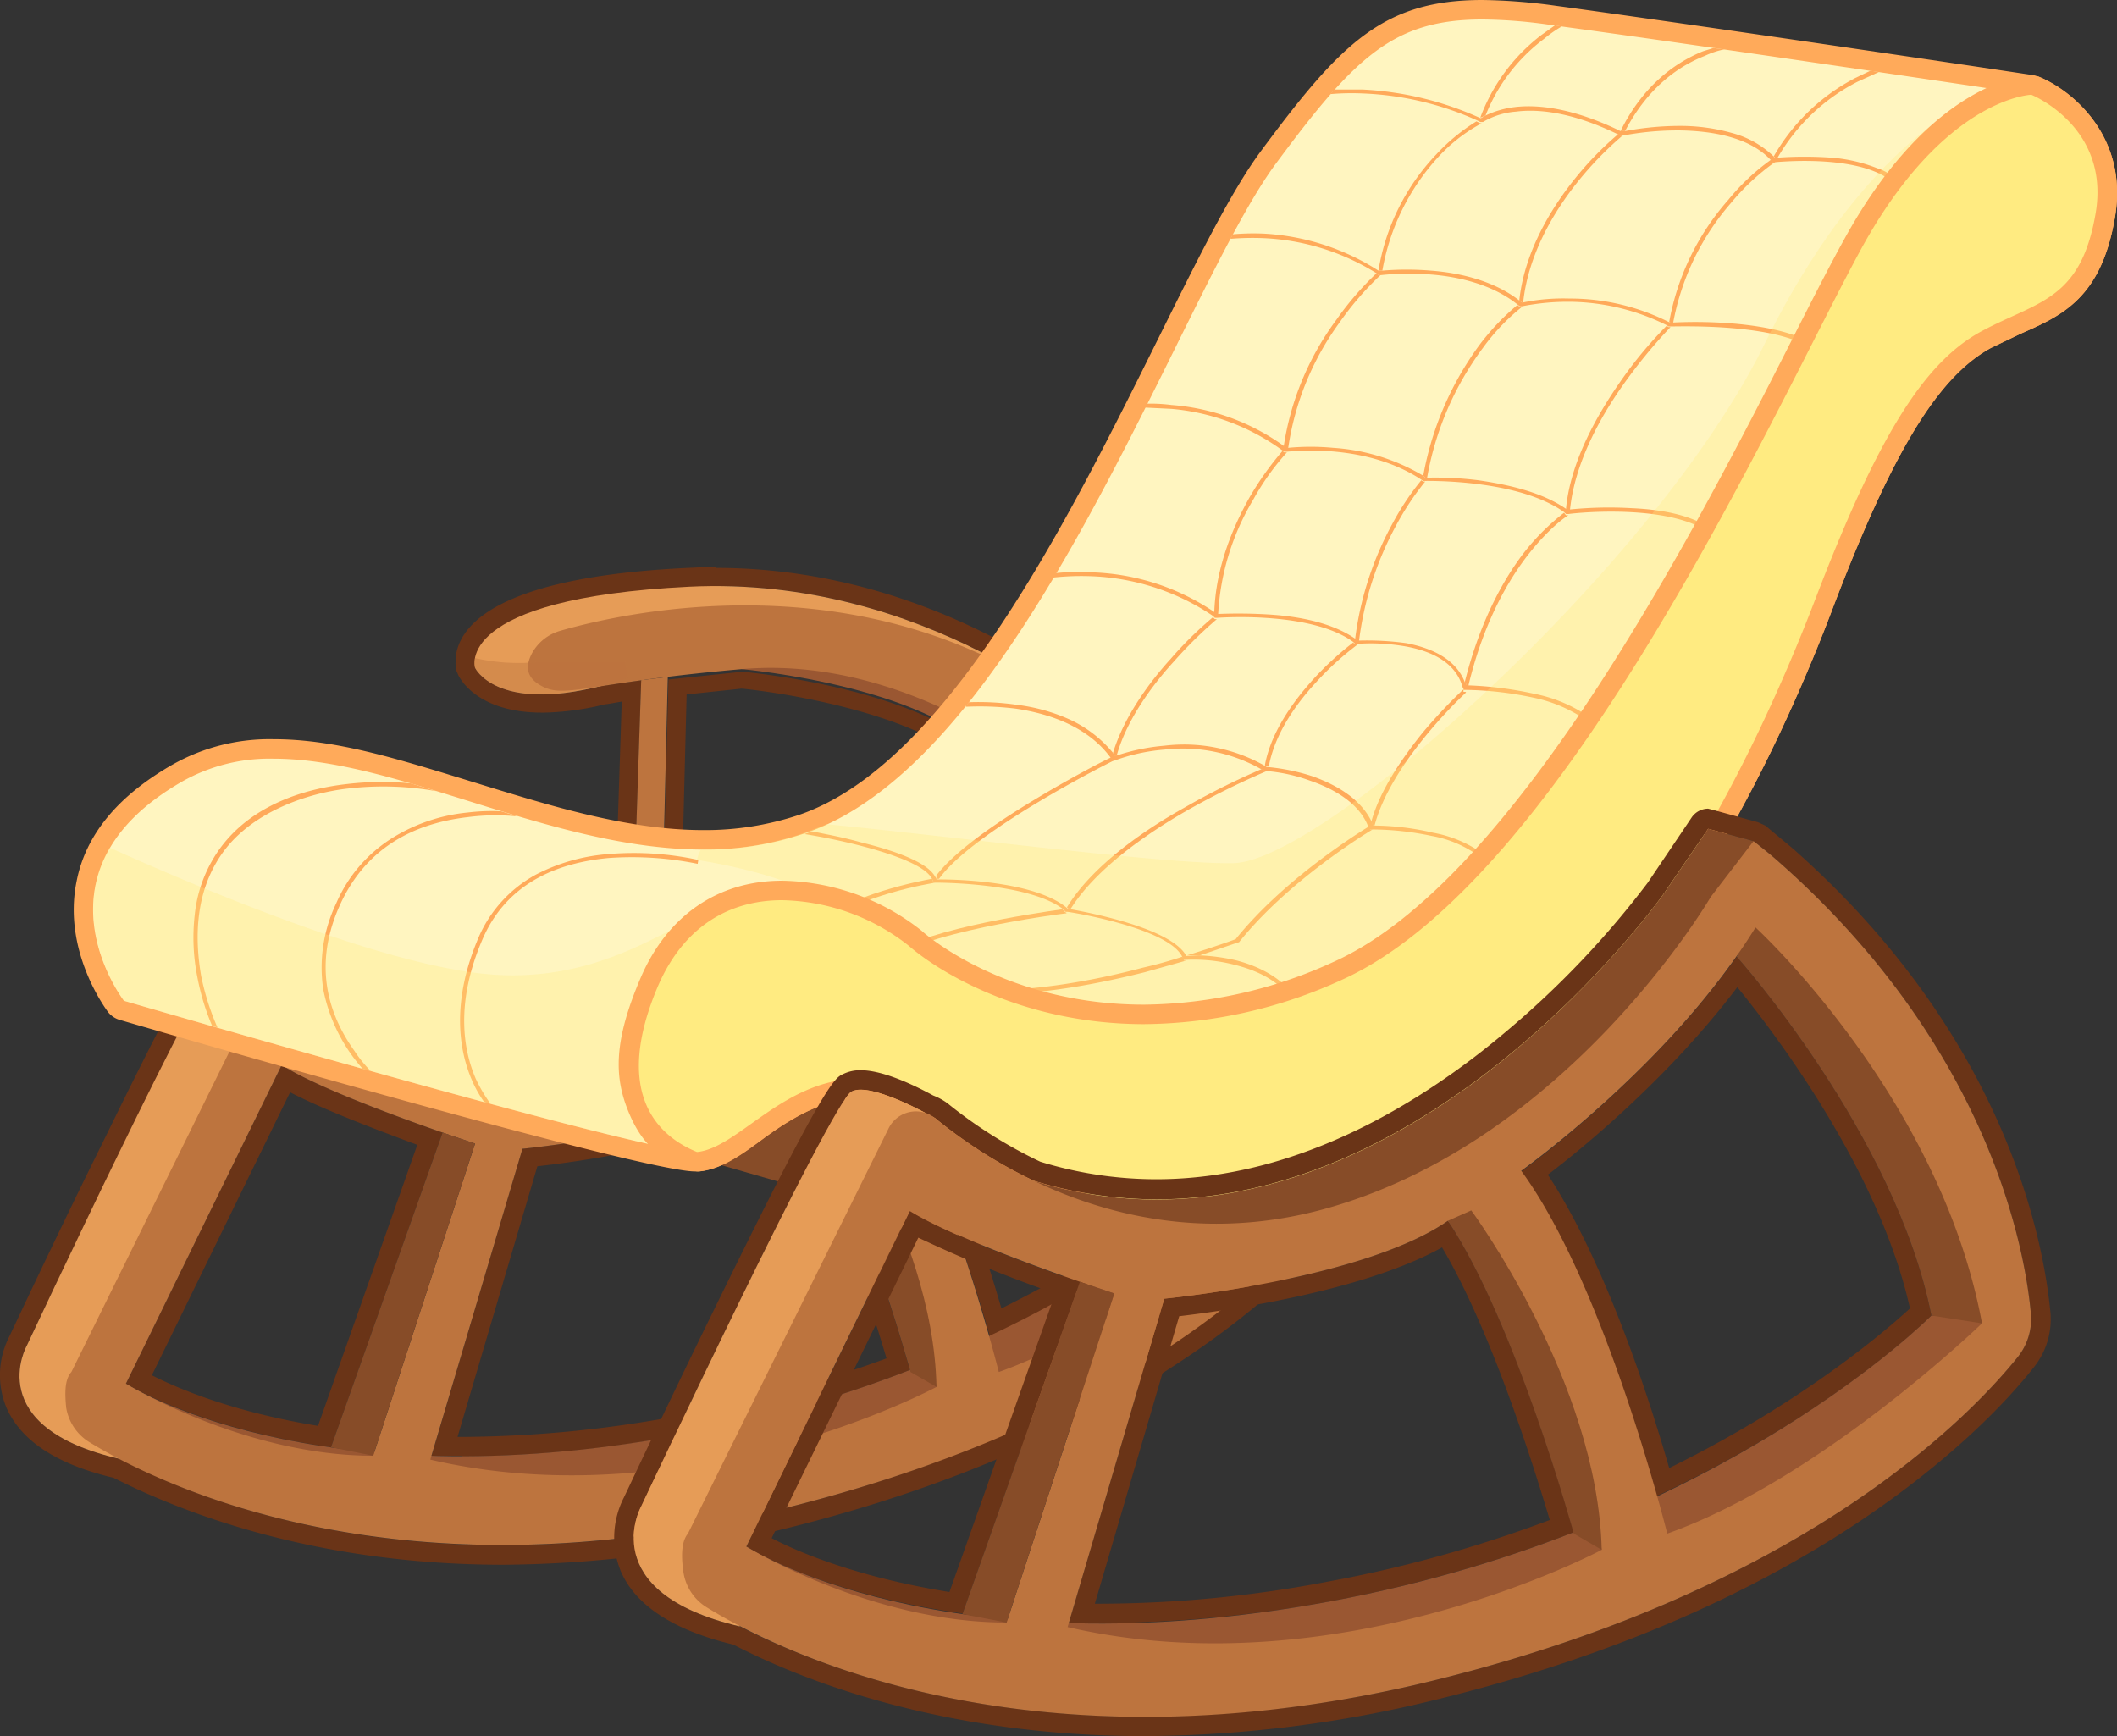 <svg xmlns="http://www.w3.org/2000/svg" viewBox="0 0 326.2 267.5"><rect x="0" y="0" width="326.2" height="267.5" fill="#333333" stroke="none"/><g style="isolation:isolate"><g id="Layer_2" data-name="Layer 2"><g id="Layer_1-2" data-name="Layer 1"><path d="M110.3,90.3c34.3,0,58.1,21.4,58.1,21.4h-.1l2,1.6C200.5,140,206,168.9,207,178.9a8.8,8.8,0,0,1-1.9,6.6c-7,8.7-32,34.8-88,47.8a174.3,174.3,0,0,1-39.5,4.8c-28.9,0-49-8-59.1-13.3h0c-21.4-4.9-14.4-17.4-14.4-17.4S32,148.2,34.8,146.7l1.3-.2c2.8,0,7.4,2.3,9.7,3.5l1.2.7a74.4,74.4,0,0,0,14.3,9.1,61.1,61.1,0,0,0,18.1,2.7A64,64,0,0,0,97,160l1.8-55.2-6.2.9h0a36.6,36.6,0,0,1-8.9,1.3h-.3c-8.3,0-10.2-4.1-10.2-4.1h0v-.2h0v-.4h0a1.1,1.1,0,0,1,.1-.5h0c.5-3,4.9-9.7,33-11.1h4.1m-8.8,68.3c30.8-10.9,51.9-40.6,51.9-40.6-8.4-12.2-39.1-14.9-39.1-14.9l-11.4,1.2-1.4,54.3m-.7-54,1.9-.3-1.9.3m51.7,101.2c26.2-12.3,40-26.3,40-26.3C187.2,153.1,164,127,164,127h0c-12.5,17.9-31.4,31.3-31.4,31.3,9.3,12.8,16.8,36.8,19.9,47.5M51,223l17.2-48.5h0c-7-2.4-19.4-7-24.8-10.4l-24,49.1,1.8,1c3.9,2,13.8,6.5,29.8,8.8m20.2,1.4a181,181,0,0,0,33.7-3.3,192.6,192.6,0,0,0,35.3-10c-.8-2.9-8.9-31.3-18.3-45.4C109.7,174.2,80.5,177,80.5,177l-14,47.3h4.7M110.3,87.3v0l-4.3.2c-27.5,1.3-34.7,7.9-35.7,13.2v.4c0,.3-.1.6-.1.8v.2a1.5,1.5,0,0,0,.1.7v.2a.7.7,0,0,0,.1.5h0l.2.5c.3.6,3,5.8,12.9,5.8h.4a42.3,42.3,0,0,0,9.4-1.3h.2l2.3-.4-1.6,49.4a62.9,62.9,0,0,1-14.7,1.8,58.3,58.3,0,0,1-17-2.5,72.5,72.5,0,0,1-13.5-8.6,5.9,5.9,0,0,0-1.9-1.1c-3.3-1.8-7.8-3.8-10.9-3.8a5.5,5.5,0,0,0-2.6.6c-1.3.6-2.7,1.3-17.8,32.2C8.6,190.6,1.9,205,1.4,206A13,13,0,0,0,1,216.9q3.4,7.7,16.5,10.8c9.9,5,30.5,13.4,60.1,13.4a182.9,182.9,0,0,0,40.2-4.8c24.4-5.7,45.7-14.4,63.3-26,14.5-9.4,22.7-18.4,26.3-22.9a12.1,12.1,0,0,0,2.6-8.8c-1.1-11.3-7.1-40.5-37.7-67.5l-1.7-1.4h-.2c-1-.9-25-22.2-60.1-22.2ZM105.8,107l8.5-.9c7.8.8,27.7,4.2,35.3,11.9-4.8,6.2-21.8,26.4-45,36.2l1.2-47.2Zm30.9,52c5.1-3.9,17.6-14.1,27.5-27.1,5.8,7.2,20.5,26.8,25,46.6-3.6,3.3-15.5,13.5-34.9,23.1-3.5-12.1-9.8-30.6-17.6-42.6ZM23.4,211.9l21.3-43.6c5.2,2.7,12.9,5.6,19.6,8.1L49,219.7c-13.4-2.2-21.9-5.9-25.6-7.8Zm59.4-32.2c6.4-.7,26.5-3.5,38.1-9.9,7.3,12.2,13.5,32.1,15.7,39.5a205.4,205.4,0,0,1-32.3,8.9,184.2,184.2,0,0,1-33.1,3.2h-.7l12.3-41.7Z" style="fill:#6a3417"/><path d="M47,150.7s-9.3-5.4-12.2-4S4.1,207.4,4.1,207.4s-7,12.5,14.4,17.4c0,0-3.6-7.1-.8-14.2S47,150.7,47,150.7Z" style="fill:#e69c57"/><path d="M153.4,118s-40.9,57.7-92.1,41.8c0,0,11,13.2,29.3,10.5s48.7-19.9,48.7-19.9L165.2,121v-4.1Z" style="fill:#874c28"/><path d="M114.3,103.1s30.7,2.7,39.1,14.9l6.9.3-12-12.8S117.7,99.5,114.3,103.1Z" style="fill:#9a5732"/><path d="M168.4,111.7s-25.7-23.1-62.2-21.3-33,12.5-33,12.5,3.2,6.9,19.4,2.8S110.6,86.8,168.4,111.7Z" style="fill:#e69c57"/><path d="M192.5,179.5s-30.6,31-87.6,41.6-85.5-7.9-85.5-7.9S35.1,235.8,90,231.7s107.4-41.2,112.1-48v-4.2Z" style="fill:#9a5732"/><path d="M164,127s23.2,26.1,28.5,52.5l7.4,1.1,2.2-13.5-34.6-46.8Z" style="fill:#874c28"/><path d="M207,178.9c-1-10-6.5-38.9-36.7-65.6C137.7,84.5,96,94.4,86.3,97.2a7.2,7.2,0,0,0-4.3,3.4c-.8,1.5-1.2,3.3.8,4.7,4,2.7,6.3,0,31.5-2.2s46,15.2,46,15.2-20.8,35.9-56.5,45.6c-27.1,7.5-48.2-6.2-56.8-13.2a4.4,4.4,0,0,0-6.8,1.5L11,211.4c-1.1,1.2-1,3.5-.8,5.5a7.7,7.7,0,0,0,3.4,5.2c9.7,6,46,24.6,103.5,11.2s81-39.1,88-47.8A8.8,8.8,0,0,0,207,178.9ZM19.4,213.2l24-49.1c7.7,4.9,29.8,12.1,29.8,12.1L57.5,224.3C37.6,224.3,19.4,213.2,19.4,213.2Zm46.9,11.7L80.5,177s29.2-2.8,41.4-11.3c0,0,18.1,22.3,22.4,48C144.3,213.7,106.2,234.2,66.3,224.9Zm87.6-13.5s-9-36.2-21.3-53.1c0,0,21.9-15.5,34.2-35.5,0,0,27,24.7,33.1,57.8C199.9,180.6,176.4,203.4,153.9,211.4Z" style="fill:#bd743e"/><path d="M121.9,165.7l3.4-1.6s18.5,25,19,49.6l-4-2.3S131.9,180.6,121.9,165.7Z" style="fill:#874c28"/><polygon points="68.2 174.5 51 223 57.5 224.3 73.2 176.2 68.2 174.5" style="fill:#874c28"/><path d="M102.9,104.3l-1.4,57.5a3.4,3.4,0,0,1-4.6,0l1.9-57Z" style="fill:#bd743e"/><path d="M96.3,102H82.9a30.2,30.2,0,0,1-9.7-.6,2.9,2.9,0,0,0,0,1.5s3.2,6.9,19.4,2.8a25.8,25.8,0,0,0,4.2-1.3Z" style="fill:#bd743e;opacity:0.42"/><path d="M169.2,183.2c.2-.2-27.2-23.5-37.7-21.5s-4.8,13.1,4.5,14.1,33.8,10.9,34.4,10.7S169.2,183.2,169.2,183.2Z" style="fill:#874c28"/><polygon points="148.8 164.1 124.9 167.1 88.1 172.9 123.9 183.2 148.8 164.1" style="fill:#874c28"/><g id="VC"><path d="M179.8,187a55.2,55.2,0,0,1-7.1-.5c-11-1.4-18.6-6.8-25.4-11.6s-10.1-7.2-14.9-7.2h-.2c-6.4.2-11.3,3.6-15.6,6.7s-6.1,4.3-9.1,4.6h-.4C99,179,22,156.6,18.7,155.6a1.4,1.4,0,0,1-.8-.5c-.3-.3-6.7-8.9-4.6-19,1.3-6.7,6-12.5,14-17a28.9,28.9,0,0,1,14.9-3.7c9.3,0,19.5,3.2,30.3,6.5s23.9,7.5,35.9,7.5a46.4,46.4,0,0,0,15.1-2.4c23.4-7.9,42.4-46.2,56.3-74.3,6-12,11.2-22.4,15.6-28.4,12-16.2,18.3-22.8,33-22.8a85.9,85.9,0,0,1,11.2.9c22.1,3,73.1,10.6,73.6,10.7h.3c.2,0,13.4,5.5,10.9,20-2,11.6-7.4,14.1-13.6,16.9a48,48,0,0,0-4.7,2.2c-8.5,4.5-15.7,16.2-24.9,40.4-7.6,20-23.9,56-47.9,72.7C211.6,180.5,195.6,187,179.8,187Z" style="fill:#fff5c0"/><path d="M228.4,3a75.9,75.9,0,0,1,10.9.9c22.4,3,73.7,10.7,73.7,10.7s12.2,4.9,9.9,18.3S314,46.4,305.4,51s-15.8,15.5-25.6,41.1-25.9,57.1-47.3,72c-18.9,13.2-35.5,21.4-52.7,21.4a53.4,53.4,0,0,1-6.9-.5c-19.6-2.5-28.9-18.8-40.5-18.8h-.2c-11.7.2-18.5,10.7-24.8,11.3h-.3c-8,0-88-23.3-88-23.3s-15.3-19.9,9-33.8a27.4,27.4,0,0,1,14.1-3.5c19.1,0,42.9,14,66.2,14a47.1,47.1,0,0,0,15.6-2.5c34-11.4,57.8-83.2,72.6-103.2C208.7,8.9,214.6,3,228.4,3m0-3h0C213,0,206.5,6.8,194.2,23.4c-4.5,6.1-9.7,16.6-15.7,28.7-13.8,27.8-32.6,65.8-55.5,73.5a45.6,45.6,0,0,1-14.6,2.3c-11.8,0-23.8-3.8-35.5-7.4s-21.2-6.6-30.7-6.6a30.4,30.4,0,0,0-15.6,3.9c-8.4,4.8-13.4,10.8-14.8,18-2.2,10.8,4.6,19.8,4.9,20.2a3.6,3.6,0,0,0,1.6,1.1c8.2,2.4,80.6,23.4,88.8,23.4h.5c3.4-.3,6.5-2.5,9.8-4.9s8.9-6.3,14.8-6.4h.2c4.4,0,8.8,3.2,14,6.9s14.8,10.4,26.1,11.9a59.7,59.7,0,0,0,7.3.5c16.1,0,32.4-6.6,54.4-21.9,24.3-16.9,40.8-53.2,48.4-73.4,9.1-23.8,16.1-35.2,24.2-39.6l4.6-2.2c6.4-2.8,12.4-5.5,14.5-18s-6.8-19.6-11.8-21.6l-.7-.2c-.5-.1-51.5-7.7-73.6-10.7A88.6,88.6,0,0,0,228.4,0Z" style="fill:#ffaa5a"/><path d="M209.4,98.7a44.2,44.2,0,0,1,7.3.4c4.7.9,7.8,2.9,9,6,2.5-10,6.4-16.5,9.4-20.3A35.6,35.6,0,0,1,241,79c-6.9-4.9-19.9-4.8-21.4-4.8a42.6,42.6,0,0,0-4.5,6.8A50.3,50.3,0,0,0,209.4,98.7Z" style="fill:none"/><path d="M187.7,94.7a76.9,76.9,0,0,1,8.1.1c5.8.4,10.1,1.7,13,3.7a50,50,0,0,1,5.8-17.9A40.9,40.9,0,0,1,219,74c-8.5-5.6-19.5-4.4-20.7-4.3a38.4,38.4,0,0,0-5.2,7.3A38.2,38.2,0,0,0,187.7,94.7Z" style="fill:none"/><path d="M203,105c-2.9,3.1-6.5,7.8-7.5,13.2a31.4,31.4,0,0,1,6.7,1.4c4.5,1.6,7.6,3.9,9.1,6.9,1.4-5.1,5.1-10.2,7.9-13.7a80.2,80.2,0,0,1,6.2-6.6c-.9-3.4-3.9-5.5-8.8-6.4a31,31,0,0,0-7.4-.4A44.4,44.4,0,0,0,203,105Z" style="fill:none"/><path d="M221.7,24.1A34.7,34.7,0,0,0,213,41.7a44.3,44.3,0,0,1,7.5,0c4,.3,9.5,1.4,13.6,4.6.8-7.5,4.9-14.1,8.2-18.3a50.3,50.3,0,0,1,7-7.3c-7.4-3.6-12.6-3.9-15.7-3.5a11.7,11.7,0,0,0-5.1,1.6h-.2A25.2,25.2,0,0,0,221.7,24.1Z" style="fill:none"/><path d="M242.8,28.4c-3.3,4.2-7.3,10.7-8.1,18.2a31.1,31.1,0,0,1,7.1-.6,33.9,33.9,0,0,1,15.3,3.6,38.8,38.8,0,0,1,9.1-18.8,33.9,33.9,0,0,1,6.6-6.2c-3.4-3.6-9.3-4.4-13.7-4.5a45.4,45.4,0,0,0-9.1.8A52.2,52.2,0,0,0,242.8,28.4Z" style="fill:none"/><path d="M206.4,49.7A43.4,43.4,0,0,0,198.5,69a37.3,37.3,0,0,1,6.9,0,31.1,31.1,0,0,1,13.9,4.3A48.6,48.6,0,0,1,228,53.1a36.9,36.9,0,0,1,5.8-6.2c-4-3.2-9.4-4.3-13.3-4.6a41,41,0,0,0-7.8.1A46.6,46.6,0,0,0,206.4,49.7Z" style="fill:none"/><path d="M228.5,53.6a47.1,47.1,0,0,0-8.6,20,53.3,53.3,0,0,1,7.9.4c4.1.6,9.6,1.7,13.5,4.4.7-7.4,4.9-14.6,8.3-19.5a64.4,64.4,0,0,1,7.2-8.7,34.1,34.1,0,0,0-15-3.6,36.2,36.2,0,0,0-7.3.7A32.3,32.3,0,0,0,228.5,53.6Z" style="fill:none"/><path d="M180.9,101.9c-3.2,3.5-7.2,8.8-8.8,14.4a31.5,31.5,0,0,1,7.3-1.5,25.2,25.2,0,0,1,15.5,3.1c1-5.4,4.7-10.2,7.6-13.4a48.2,48.2,0,0,1,6-5.4c-6.3-4.6-19.7-3.8-21-3.7A65.9,65.9,0,0,0,180.9,101.9Z" style="fill:none"/><path d="M165,140c2.7.5,15.5,2.9,17.8,7.2,4.2-1.3,7-2.3,7.5-2.5,7.4-9.2,18.8-16.3,20.6-17.4-1.5-3.8-5.7-5.9-8.9-7a25.6,25.6,0,0,0-6.8-1.5,121.9,121.9,0,0,0-12.5,6.2C176.8,128.4,168.9,133.8,165,140Z" style="fill:none"/><path d="M144.7,135.4c2.9,0,14.8.3,19.7,4.4,3.9-6.4,11.9-11.9,18-15.4a114,114,0,0,1,12-6,24.6,24.6,0,0,0-14.9-3,28.7,28.7,0,0,0-7.7,1.7C171.1,117.4,150,128,144.7,135.4Z" style="fill:none"/><path d="M241.5,79.4h-.2L241,79a35.6,35.6,0,0,0-5.9,5.8c-3,3.8-6.9,10.3-9.4,20.3a1.1,1.1,0,0,1,.3.8h.2c2.4-10.2,6.4-16.8,9.4-20.6s5.6-5.7,6.1-5.9h-.2Z" style="fill:#ffaa5a"/><path d="M273.2,25v-.2l-.3-.2a33.9,33.9,0,0,0-6.6,6.2,38.8,38.8,0,0,0-9.1,18.8l.3.2h.3a38.9,38.9,0,0,1,8.9-18.5,35.2,35.2,0,0,1,6.9-6.4h-.3Z" style="fill:#ffaa5a"/><path d="M182.4,148v-.2l-.2-.4c-1.8.6-3.9,1.2-6.1,1.7-7.5,2-18.5,4.1-27.7,3.3v.6a35.4,35.4,0,0,0,4.6.2c8.2,0,17-1.8,23.4-3.4l6.4-1.8h-.2Z" style="fill:#ffaa5a"/><path d="M286.2,12.6l3.3-1.5-1.3-.2L285.9,12a30.9,30.9,0,0,0-12.6,12.1l.2.2h.4A30,30,0,0,1,286.2,12.6Z" style="fill:#ffaa5a"/><path d="M225.8,106.6h-.3v-.3h-.1a80.2,80.2,0,0,0-6.2,6.6c-2.8,3.5-6.5,8.6-7.9,13.7l.3.6h.2c2.5-9.5,13-19.5,14.1-20.5Z" style="fill:#ffaa5a"/><path d="M211.1,127.8v-.2a.4.4,0,0,0-.1-.3c-1.8,1.1-13.2,8.2-20.6,17.4-.5.2-3.3,1.2-7.5,2.5h2l5.9-2h.1c7.6-9.5,19.6-16.8,20.6-17.4h-.3Z" style="fill:#ffaa5a"/><path d="M257.2,50.4h-.1l-.3-.2a64.4,64.4,0,0,0-7.2,8.7c-3.4,4.9-7.6,12.1-8.3,19.5l.3.3h.3c.7-7.4,4.8-14.6,8.2-19.4a80.9,80.9,0,0,1,7.3-8.9h-.2Z" style="fill:#ffaa5a"/><path d="M202.5,104.5c-2.9,3.2-6.6,8-7.6,13.4l.3.2h.3c1-5.4,4.6-10.1,7.5-13.2a44.4,44.4,0,0,1,6.2-5.6h-.4l-.3-.3A48.2,48.2,0,0,0,202.5,104.5Z" style="fill:#ffaa5a"/><path d="M164.4,139.8l.2.2h.4c3.9-6.2,11.8-11.6,17.7-15a121.9,121.9,0,0,1,12.5-6.2H195l-.6-.3a114,114,0,0,0-12,6C176.3,127.9,168.3,133.4,164.4,139.8Z" style="fill:#ffaa5a"/><path d="M208.8,98.5l.3.3h.3A50.3,50.3,0,0,1,215.1,81a42.6,42.6,0,0,1,4.5-6.8h-.3L219,74a40.9,40.9,0,0,0-4.4,6.6A50,50,0,0,0,208.8,98.5Z" style="fill:#ffaa5a"/><path d="M228,53.1a48.6,48.6,0,0,0-8.7,20.2l.3.3h.3a47.1,47.1,0,0,1,8.6-20,32.3,32.3,0,0,1,6-6.3h-.3l-.4-.3A36.9,36.9,0,0,0,228,53.1Z" style="fill:#ffaa5a"/><path d="M164.3,140.6h-.1l-.5-.5c-4.2.6-23.6,3.4-27.6,7.9l.5.4c4.1-4.6,26.7-7.6,27.9-7.7h-.2Z" style="fill:#ffaa5a"/><path d="M250.4,20.2c3.7-7.1,8.7-10.2,12.3-11.6a13.2,13.2,0,0,1,3-1L264,7.4l-1.6.5c-3.7,1.5-9,4.8-12.7,12.3h.7Z" style="fill:#ffaa5a"/><path d="M242.3,28c-3.3,4.2-7.4,10.8-8.2,18.3l.4.3h.2c.8-7.5,4.8-14,8.1-18.2a52.2,52.2,0,0,1,7.2-7.5h-.3l-.4-.2A50.3,50.3,0,0,0,242.3,28Z" style="fill:#ffaa5a"/><path d="M213,41.7a34.7,34.7,0,0,1,8.7-17.6,25.2,25.2,0,0,1,6.6-5.1h-.2l-.6-.3a29.7,29.7,0,0,0-6.2,5.1,33.9,33.9,0,0,0-8.9,17.9h.6Z" style="fill:#ffaa5a"/><path d="M228.5,18.8h0Z" style="fill:#ffaa5a"/><path d="M144.4,135.4h.3c5.3-7.4,26.4-18,27.1-18.3h-.3V117l-.3-.3c-1.3.6-6.3,3.2-11.6,6.4-8,4.8-13.1,8.8-15.4,11.9a.5.5,0,0,1,.2.4Z" style="fill:#ffaa5a"/><path d="M187.7,94.7A38.2,38.2,0,0,1,193.1,77a38.4,38.4,0,0,1,5.2-7.3h-.4l-.3-.2a47,47,0,0,0-5.1,7.2c-2.3,4.1-5.2,10.5-5.4,17.8l.4.3Z" style="fill:#ffaa5a"/><path d="M198.5,69a43.4,43.4,0,0,1,7.9-19.3,46.6,46.6,0,0,1,6.3-7.3h-.3l-.3-.3a47.1,47.1,0,0,0-6.2,7.2,43.7,43.7,0,0,0-8.1,19.5l.4.3Z" style="fill:#ffaa5a"/><path d="M143.8,136v-.2c-.1-.1-.1-.3-.2-.4-2.1.4-12.1,2.3-18.7,7.1l.4.6c7.1-5.3,18.3-7,18.8-7.1h-.3Z" style="fill:#ffaa5a"/><path d="M172.1,116.3c1.6-5.6,5.6-10.9,8.8-14.4a65.9,65.9,0,0,1,6.6-6.5h-.3l-.3-.3a57.9,57.9,0,0,0-6.5,6.4c-3.2,3.5-7.2,8.9-8.9,14.5.1.2.2.3.2.4Z" style="fill:#ffaa5a"/><path d="M228.9,17.8a27.2,27.2,0,0,1,9-11.8,19.3,19.3,0,0,1,2.7-1.9l-1-.2-2.1,1.5a28.5,28.5,0,0,0-9.4,12.7h.1Z" style="fill:#ffaa5a"/><path d="M31,150.4c-.9-5.2-1.2-12.7,3.3-19s13.1-9.2,19.3-9.9a46.7,46.7,0,0,1,13.6.4l-3.9-1.2a46,46,0,0,0-9.8.1c-6.3.7-14.8,3.1-19.8,10.2A21.2,21.2,0,0,0,30,141a30.9,30.9,0,0,0,.4,9.5,36.6,36.6,0,0,0,2.3,7.6l.8.2A39,39,0,0,1,31,150.4Z" style="fill:#ffaa5a"/><path d="M54.6,161.9c-5-7-5.8-14.6-2.2-22.5S62.6,127,72.1,125.9a33.4,33.4,0,0,1,7.7-.1l-2.6-.8a30.9,30.9,0,0,0-5.2.2,27,27,0,0,0-11.2,3.7,22.2,22.2,0,0,0-9,10.3,22.9,22.9,0,0,0-2,13.2,25.9,25.9,0,0,0,6.1,12.3l1.2.3A19.9,19.9,0,0,1,54.6,161.9Z" style="fill:#ffaa5a"/><path d="M107.6,132.5a46.7,46.7,0,0,0-13.9-.9,28.9,28.9,0,0,0-11.2,3.2,20.1,20.1,0,0,0-8.7,9.5c-4.4,10.2-3,17.7-1.1,22.1a17.9,17.9,0,0,0,1.9,3.4l1,.3a23.6,23.6,0,0,1-2.3-3.9c-1.9-4.4-3.2-11.7,1.1-21.6,3.2-7.3,9.7-11.5,19.4-12.4a50.6,50.6,0,0,1,13.7.9Z" style="fill:#ffaa5a"/><path d="M273.3,24.1a14.7,14.7,0,0,0-6.4-3.6,29.3,29.3,0,0,0-7.8-1.1,46.2,46.2,0,0,0-8.7.8h-.7c-7.6-3.7-13-4.1-16.3-3.7a14.5,14.5,0,0,0-4.5,1.3l-.7.4h-.1A49.8,49.8,0,0,0,210,13.8h-4.4l-.6.7a38.6,38.6,0,0,1,5-.1,47.4,47.4,0,0,1,17.5,4.1l.6.3h.4a11.7,11.7,0,0,1,5.1-1.6c3.1-.4,8.3-.1,15.7,3.5l.4.2h.3a45.4,45.4,0,0,1,9.1-.8c4.4.1,10.3.9,13.7,4.5l.3.2V25h.3c1.2-.1,17-1.6,19.9,5.3l.6-.3a7.8,7.8,0,0,0-4.7-4.1,24.2,24.2,0,0,0-6.9-1.6,57.8,57.8,0,0,0-8.5,0h-.4Z" style="fill:#ffaa5a"/><path d="M257.1,49.6A33.9,33.9,0,0,0,241.8,46a31.1,31.1,0,0,0-7.1.6h-.2l-.4-.3c-4.1-3.2-9.6-4.3-13.6-4.6a44.3,44.3,0,0,0-7.5,0h-.6A36.4,36.4,0,0,0,194.8,36a35.9,35.9,0,0,0-4.8.1,2.5,2.5,0,0,0-.4.7,41.4,41.4,0,0,1,5.2-.1,35.9,35.9,0,0,1,17.3,5.4l.3.3h.3a41,41,0,0,1,7.8-.1c3.9.3,9.3,1.4,13.3,4.6l.4.3h.3a36.2,36.2,0,0,1,7.3-.7,34.1,34.1,0,0,1,15,3.6l.3.2h.3c1.7,0,19.4-.6,23.3,4.9l.6-.4c-1.8-2.5-6.4-4.2-13.7-4.9a70.7,70.7,0,0,0-9.9-.2h-.3Z" style="fill:#ffaa5a"/><path d="M241.3,78.4c-3.9-2.7-9.4-3.8-13.5-4.4a53.3,53.3,0,0,0-7.9-.4h-.3l-.3-.3A31.1,31.1,0,0,0,205.4,69a37.3,37.3,0,0,0-6.9,0h-.3l-.4-.3a34,34,0,0,0-17.3-6.3,24.2,24.2,0,0,0-3.7-.2l-.4.6,4.1.2a34,34,0,0,1,17.1,6.4l.3.2h.4c1.2-.1,12.2-1.3,20.7,4.3l.3.2h.3c1.5,0,14.5-.1,21.4,4.8l.3.3h.4c1.2-.2,18.2-1.9,23.2,4.3l.5-.4c-2.3-2.8-7-4.5-14-4.8a60.4,60.4,0,0,0-9.5.2h-.3Z" style="fill:#ffaa5a"/><path d="M225.7,105.1c-1.2-3.1-4.3-5.1-9-6a44.2,44.2,0,0,0-7.3-.4h-.3l-.3-.3c-2.9-2-7.2-3.3-13-3.7a76.9,76.9,0,0,0-8.1-.1h-.2l-.4-.3a35.6,35.6,0,0,0-18.5-6.1,36.7,36.7,0,0,0-5.9.1l-.5.7a40.4,40.4,0,0,1,6.3-.2,35.9,35.9,0,0,1,18.4,6.1l.3.3h.3c1.3-.1,14.7-.9,21,3.7l.3.3h.4a31,31,0,0,1,7.4.4c4.9.9,7.9,3,8.8,6.4h.1v.3h.4a52.8,52.8,0,0,1,10.4,1.2,22,22,0,0,1,7.4,3,8.1,8.1,0,0,1,3.9,5.7h.6a8.8,8.8,0,0,0-4.2-6.3,22.3,22.3,0,0,0-7.6-3,56.6,56.6,0,0,0-10.2-1.3H226A1.1,1.1,0,0,0,225.7,105.1Z" style="fill:#ffaa5a"/><path d="M211.6,127.1l-.3-.6c-1.5-3-4.6-5.3-9.1-6.9a31.4,31.4,0,0,0-6.7-1.4h-.3l-.3-.2a25.2,25.2,0,0,0-15.5-3.1,31.5,31.5,0,0,0-7.3,1.5h-.4c0-.1-.1-.2-.2-.4a18.9,18.9,0,0,0-6.6-5.1,28.1,28.1,0,0,0-8.2-2.3,41.2,41.2,0,0,0-7.4-.4,1.8,1.8,0,0,0-.5.7,45.1,45.1,0,0,1,7.8.3c4.6.7,10.8,2.5,14.5,7.5l.3.3v.2h.3a28.7,28.7,0,0,1,7.7-1.7,24.6,24.6,0,0,1,14.9,3l.6.3h.2a25.6,25.6,0,0,1,6.8,1.5c3.2,1.1,7.4,3.2,8.9,7a.4.4,0,0,1,.1.3v.2h.3a45.1,45.1,0,0,1,9.4,1,17.4,17.4,0,0,1,6.7,2.7,6.8,6.8,0,0,1,3.5,5.2h.7a8.1,8.1,0,0,0-3.8-5.7,19.1,19.1,0,0,0-6.9-2.7,41.1,41.1,0,0,0-9.2-1.1Z" style="fill:#ffaa5a"/><path d="M182.8,147.3h0c-2.3-4.3-15.1-6.7-17.8-7.2h-.4l-.2-.2c-4.9-4.1-16.8-4.4-19.7-4.4h-.4a.5.5,0,0,0-.2-.4c-1-1.9-4.9-3.7-11.4-5.3-2.8-.8-5.6-1.3-7.6-1.7l-1.1.4h-.1c6.3,1,18.1,3.7,19.7,6.9.1.1.1.3.2.4v.2h.3c.6,0,14.2,0,19.6,4l.5.5h.3c.9.1,15.3,2.5,17.6,6.8l.2.4v.2h.2a25.2,25.2,0,0,1,7.9.8c5.5,1.4,8.9,4.2,10.3,8.6l.7-.2c-1.5-4.5-5.2-7.6-10.8-9.1a30.2,30.2,0,0,0-5.9-.8Z" style="fill:#ffaa5a"/><path d="M118.3,138.8c-9.1-2.9-19.9,12.7-41.9,11.4-16.6-1-46.2-13.6-59.5-19.6-6.8,11.8,2.2,23.6,2.2,23.6s82,23.9,88.3,23.3a10.7,10.7,0,0,0,3.2-1C115.6,165.2,125.3,141.1,118.3,138.8Z" style="fill:#ffeb81;opacity:0.3;mix-blend-mode:multiply"/><path d="M312.7,14.6l-5.1-.8h0S288.8,18.6,271.9,53s-68.1,79.8-81.9,80c-10.3.2-43.8-4.2-62.6-6l-3.7,1.4a46.9,46.9,0,0,1-15.7,2.5,5.2,5.2,0,0,0-.6,1.6s17.1,2.5,20.9,7.8,47.3,37.5,82.7,17.1,62.2-69.1,62.2-69.1,28-70,36.6-70.7a14.1,14.1,0,0,0,5.7-1.5A21.5,21.5,0,0,0,312.7,14.6Z" style="fill:#ffeb81;opacity:0.3;mix-blend-mode:multiply"/><path d="M179.8,187a55.2,55.2,0,0,1-7.1-.5c-11-1.4-18.6-6.8-25.4-11.6s-10.1-7.2-14.9-7.2h-.2c-6.4.2-11.3,3.6-15.6,6.7s-6.1,4.3-9.1,4.6h-.7a15.3,15.3,0,0,1-8.6-8.3c-2.1-5-1.4-11.5,1.9-19.3,4.9-11.6,13.8-14.1,20.4-14.1s16.3,3.7,20.5,7.3c1.3,1.2,14,11.8,35.3,11.8a72.3,72.3,0,0,0,29.8-6.7c28.8-12.9,57-68.3,72.2-98.1l7.1-13.8c13.1-23.9,27-24.6,27.5-24.6h.6c.2,0,13.4,5.5,10.9,20-2,11.6-7.4,14.1-13.6,16.9a48,48,0,0,0-4.7,2.2c-8.5,4.5-15.7,16.2-24.9,40.4-7.6,20-23.9,56-47.9,72.7C211.6,180.5,195.6,187,179.8,187Z" style="fill:#ffeb81"/><path d="M313,14.6s12.2,4.9,9.9,18.3S314,46.4,305.4,51s-15.8,15.5-25.6,41.1-25.9,57.1-47.3,72c-18.9,13.2-35.5,21.4-52.7,21.4a53.4,53.4,0,0,1-6.9-.5c-19.6-2.5-28.9-18.8-40.5-18.8h-.2c-11.6.2-18.5,10.7-24.8,11.3-6.4-2.6-12.9-9.4-6-25.6,4.3-9.9,11.8-13.2,19.1-13.2a32.5,32.5,0,0,1,19.5,7c4.7,4.1,17.7,12.1,36.3,12.1a74.3,74.3,0,0,0,30.4-6.8c34.6-15.5,67.2-89,80-112.5S313,14.6,313,14.6m0-3h-.1c-.6,0-15.3.7-28.8,25.4-2,3.6-4.4,8.3-7.2,13.8-15,29.6-43.1,84.7-71.4,97.4a71.4,71.4,0,0,1-29.2,6.6c-20.7,0-33-10.2-34.3-11.4a35.6,35.6,0,0,0-21.5-7.7c-9.9,0-17.7,5.4-21.8,15s-4.1,15.1-1.9,20.5,4.9,7.2,9.5,9.1l1.1.2h.3c3.4-.3,6.5-2.5,9.7-4.9s8.9-6.3,14.8-6.4h.2c4.4,0,8.8,3.2,14,6.9s14.8,10.4,26.1,11.9a59.7,59.7,0,0,0,7.3.5c16.1,0,32.4-6.6,54.4-21.9,24.3-16.9,40.8-53.2,48.4-73.4,9.1-23.8,16.1-35.2,24.2-39.6l4.6-2.2c6.4-2.8,12.4-5.5,14.5-18s-6.8-19.6-11.8-21.6l-1.1-.2Z" style="fill:#ffaa5a"/></g><path d="M263.2,127.7l7,1.9s2.7,2.1,4,3.3c31.8,28.1,37.7,58.7,38.7,69.2a9.4,9.4,0,0,1-2,7c-7.4,9.2-33.7,36.7-92.8,50.5a188.7,188.7,0,0,1-41.8,4.9c-30.4,0-51.6-8.4-62.3-13.9h0c-22.6-5.3-15.2-18.5-15.2-18.5s29.4-62.4,32.4-63.9a3.2,3.2,0,0,1,1.4-.3c2.8,0,7.6,2.3,10,3.6l1.5.8a73.6,73.6,0,0,0,15.1,9.6,64.6,64.6,0,0,0,19,2.9c44.8,0,78.1-47,78.1-47l6.9-10.1m-7.9,102.8c27.8-13,42.3-27.8,42.3-27.8-5.5-27.9-30-55.3-30-55.3h0c-13.3,18.9-33.2,33.1-33.2,33.1,9.9,13.5,17.7,38.8,20.9,50.1m-107,18.1,18.1-51.1h.1c-7.4-2.6-20.5-7.4-26.3-11L115,238.3l1.9,1.1c4,2.1,14.5,6.8,31.4,9.2m21.3,1.5a202.1,202.1,0,0,0,35.6-3.4,212.4,212.4,0,0,0,37.3-10.6c-.9-3.1-9.4-33-19.4-48-12.9,9-43.7,12-43.7,12L164.7,250h4.9m93.6-125.4a3.1,3.1,0,0,0-2.5,1.3l-6.8,10.1a140.6,140.6,0,0,1-21.9,23c-12.3,10.4-31.6,22.7-53.8,22.7a60.7,60.7,0,0,1-17.9-2.7A71.4,71.4,0,0,1,146,170a9.4,9.4,0,0,0-2.2-1.2c-4.8-2.6-8.6-3.9-11.2-3.9a6,6,0,0,0-2.7.6c-1.3.6-2.8,1.4-18.7,33.9-7.5,15.2-14.6,30.4-15.1,31.4a13.6,13.6,0,0,0-.4,11.4c2.3,5.2,8.1,9,17.3,11.2,10.4,5.4,32.2,14.1,63.3,14.1a190.7,190.7,0,0,0,42.4-5c25.7-6,48.2-15.2,66.8-27.4,15.2-10,23.9-19.4,27.7-24.2a11.9,11.9,0,0,0,2.7-9.1c-1.2-11.9-7.5-42.7-39.7-71.1l-4.2-3.5-1.1-.5-6.9-1.9Zm-24.7,56.4c5.4-4.1,18.7-15,29.2-28.9,6.1,7.5,21.9,28.4,26.6,49.5-3.7,3.4-16.4,14.4-37.1,24.6-3.7-12.9-10.4-32.6-18.7-45.2ZM118.9,237l22.6-46.3a208.9,208.9,0,0,0,21.1,8.6l-16.3,46c-14.4-2.3-23.6-6.3-27.4-8.3Zm62.8-34.2c6.7-.8,28.1-3.7,40.5-10.6,7.7,13,14.3,34.3,16.6,42a199,199,0,0,1-34.2,9.5,188.3,188.3,0,0,1-35,3.4h-.9l13-44.3Z" style="fill:#6a3417"/><path d="M144.1,172.3s-9.8-5.7-12.9-4.1-32.4,63.9-32.4,63.9-7.4,13.2,15.2,18.5c0,0-3.8-7.6-.9-15S144.1,172.3,144.1,172.3Z" style="fill:#e69c57"/><path d="M256.3,137.8s-43.1,60.9-97.2,44.1c0,0,11.7,14,31,11.1s51.3-20.9,51.3-20.9L268.8,141l1.4-11.4-7-1.9Z" style="fill:#874c28"/><path d="M297.6,202.7s-32.3,32.8-92.4,44-90.2-8.4-90.2-8.4,16.5,23.8,74.4,19.5,113.4-43.5,118.3-50.7v-4.4Z" style="fill:#9a5732"/><path d="M267.6,147.4s24.5,27.4,30,55.3l7.8,1.2,2.3-14.3-36.5-49.3Z" style="fill:#874c28"/><path d="M312.9,202.1c-1-10.5-6.9-41.1-38.7-69.2-1.3-1.2-4-3.3-4-3.3l-6.6,8.6s-22,37.8-59.6,48.1c-28.6,7.8-50.8-6.6-59.9-14a4.7,4.7,0,0,0-7.2,1.6L106,236.3c-1.1,1.3-1,3.8-.7,5.9a7.7,7.7,0,0,0,3.5,5.4c10.3,6.4,48.6,26,109.3,12,59.1-13.8,85.4-41.3,92.8-50.5A9.4,9.4,0,0,0,312.9,202.1ZM115,238.3l25.2-51.8c8.2,5.2,31.5,12.8,31.5,12.8L155.1,250C134.1,250,115,238.3,115,238.3Zm49.5,12.4,14.9-50.6s30.8-3,43.7-12c0,0,19.1,23.6,23.7,50.7C246.8,238.8,206.5,260.4,164.5,250.7Zm92.4-14.4s-9.5-38.2-22.5-55.9c0,0,23.1-16.4,36.1-37.5,0,0,28.4,26,34.9,61C305.4,203.9,280.6,227.9,256.9,236.3Z" style="fill:#bd743e"/><path d="M223.1,188.1l3.6-1.6s19.5,26.4,20.1,52.3l-4.3-2.5S233.6,203.9,223.1,188.1Z" style="fill:#874c28"/><polygon points="166.4 197.5 148.3 248.7 155.1 250 171.7 199.3 166.4 197.5" style="fill:#874c28"/></g></g></g></svg>
